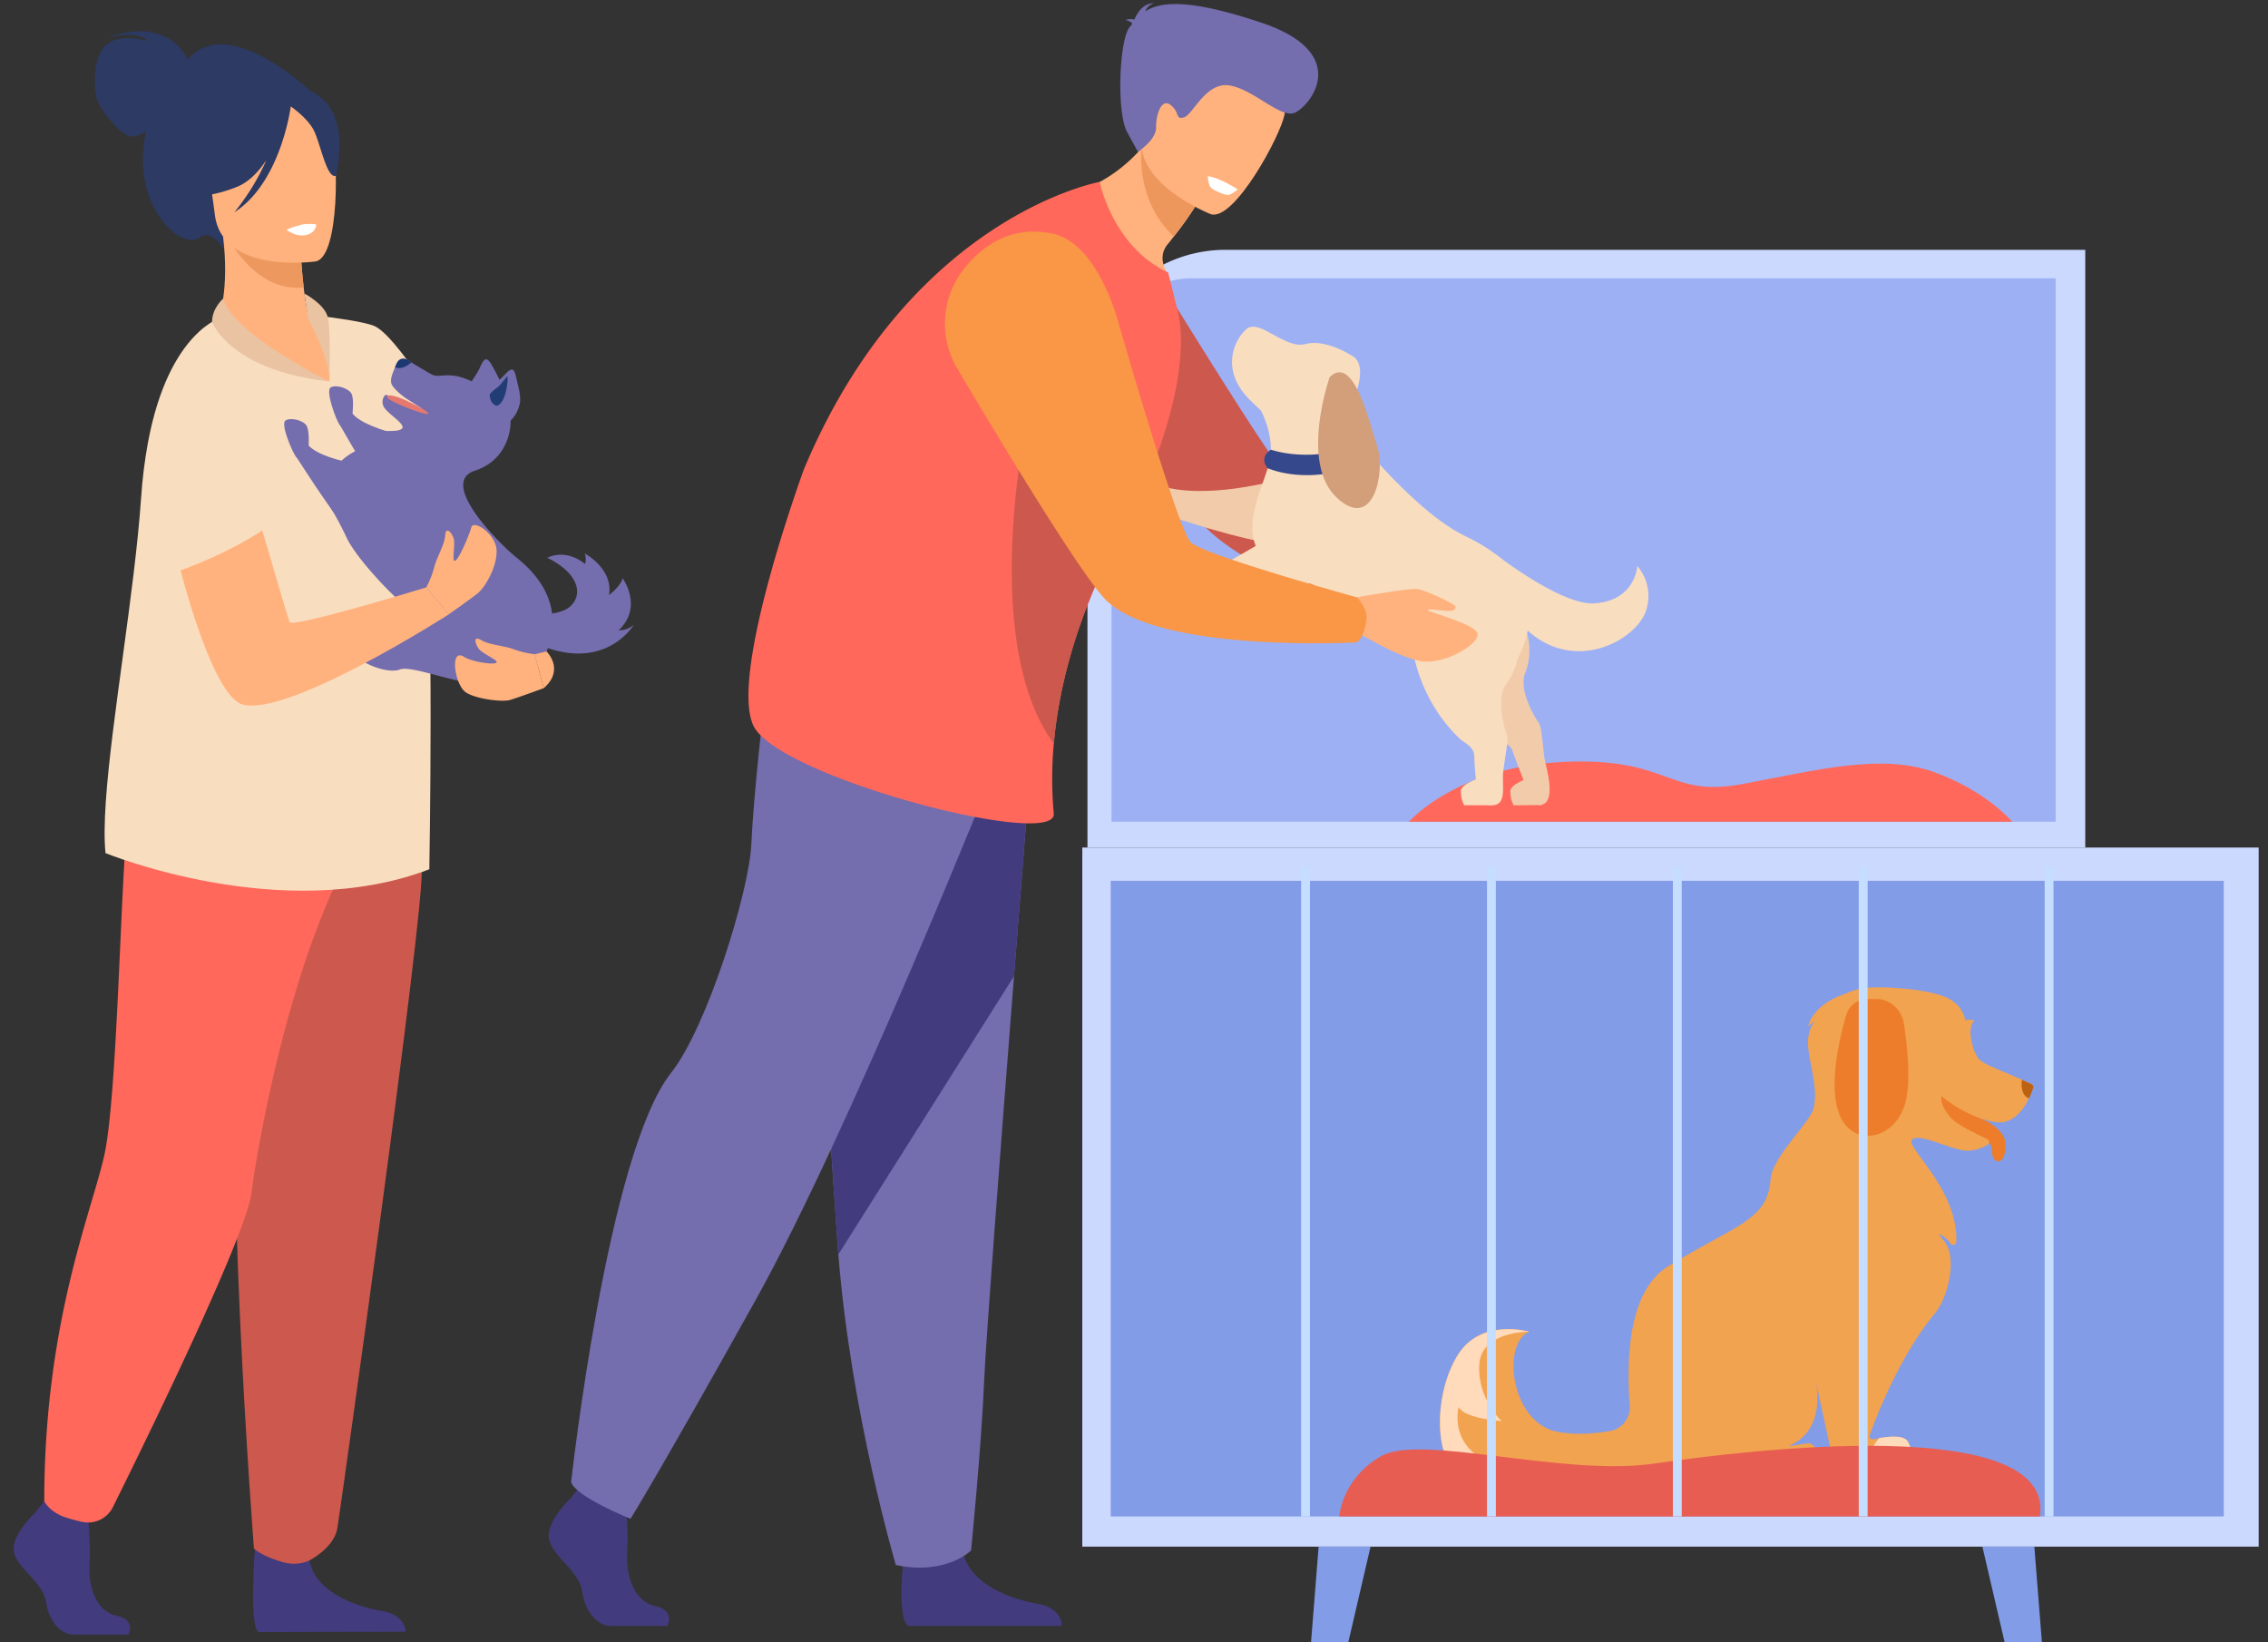 <svg width="145" height="105" fill="none" xmlns="http://www.w3.org/2000/svg"><rect width="100%" height="100%" fill="#333333" stroke="none"/><path d="M78.343 15.972h54.974v38.213H69.525V24.797a8.837 8.837 0 0 1 2.585-6.24 8.817 8.817 0 0 1 6.233-2.585Z" fill="#CCD9FF"/><path d="M76.17 17.79h55.255v34.747h-60.36V22.904a5.116 5.116 0 0 1 3.151-4.724 5.101 5.101 0 0 1 1.954-.39Z" fill="#9DB0F4"/><path d="M144.403 54.187H69.195v44.696h75.208V54.187Z" fill="#CCD9FF"/><path d="M142.173 56.313H71.012v40.64h71.161v-40.64ZM86.201 105h-2.383l.486-6.117h3.32L86.2 105ZM128.163 105h2.382l-.484-6.117h-3.321l1.423 6.117Z" fill="#829CE8"/><path d="M125.801 71.116c.727.374 1.928.712 2.353 1.67.151.34.07 1.533-.44 1.462-.28-.038-.36-.415-.377-.746a.88.88 0 0 0-.515-.759l-3.32-1.456.625-1.285s1.355.95 1.674 1.114Z" fill="#ED7D2B"/><path d="M92.913 93.882h20.088c0 .24 3.614 0 3.614 0s-.254-1.238-.857-1.586c-.136-.079-1.14.161-1.386.15.105-.064 2.231-.72 1.754-3.98l1.135 5.249a.197.197 0 0 0 .196.167h4.447a.2.2 0 0 0 .196-.163c.067-.353.18-1.195-.173-1.622-.277-.338-1.147-.262-1.779-.152-.142.025-.27.05-.381.074a.198.198 0 0 1-.236-.145.204.204 0 0 1 .001-.102s.331-.972.933-2.323c.602-1.351 1.475-3.081 2.561-4.596.218-.304.444-.6.678-.882.84-1.012 1.409-3.444.673-4.517-.096-.14-.529-.605-.374-.54.285.131.53.336.711.593a.2.2 0 0 0 .36-.112c.09-2.536-1.825-4.703-2.576-5.81-.244-.36-.365-.606-.254-.72.483-.48 2.611.737 3.578.703a2.554 2.554 0 0 0 1.26-.382.199.199 0 0 0 .064-.066.183.183 0 0 0 .026-.088.199.199 0 0 0-.106-.192c-.554-.288-1.39-.641-2.051-1.118-.332-.24-.63-.661-.804-1.028a1.273 1.273 0 0 1-.09-.62 8.33 8.33 0 0 0 2.574 1.453c.561.192 1.059.277 1.38.22.828-.15 1.35-.91 1.644-1.533.102-.215.19-.438.261-.667a.2.2 0 0 0-.109-.24c-.135-.06-.348-.157-.609-.278-1.214-.558-2.56-1.001-2.8-1.388a4.477 4.477 0 0 1-.234-.436c-.36-.751-.71-1.743-1.719-2.543a7 7 0 0 0-3.829-1.523 3.225 3.225 0 0 0-.323-.008c-1.038-.041-1.81.112-2.384.411-2.226 1.16-1.502 4.491-1.969 7.036-.018.099-.038.197-.06.293-.192.841-2.645 3.122-2.742 4.507-.186 2.644-2.161 2.89-6.531 5.567-2.527 1.547-2.707 5.739-2.479 8.927a1.533 1.533 0 0 1-1.278 1.622c-1.062.18-2.244.25-3.33.048-2.99-.557-3.616-5.638-1.808-6.4 0 0-3.068-.9-4.558 1.462-1.49 2.362-1.487 6.129-.305 7.278Z" fill="#F1A34F"/><path d="M119.951 63.87c.881 0 1.631.671 1.772 1.586.212 1.385.424 3.384.156 4.76-.398 2.05-2.16 2.801-3.299 2.194-2.095-1.123-1.138-5.463-.555-7.488a1.419 1.419 0 0 1 1.35-1.051h.576Z" fill="#ED7D2B"/><path d="M129.727 70.22c.102-.216.189-.439.261-.667a.2.2 0 0 0-.109-.24l-.61-.278c0 .002-.171.973.458 1.185Z" fill="#BC6211"/><path d="M92.913 93.882h3.534c-4.034-.83-3.192-3.925-3.192-3.925.417.765 2.746.901 2.746.901s-1.565-1.461-1.425-3.618c.112-1.754 2.16-2.04 2.917-2.085.18-.01.283-.008.283-.008s-3.068-.901-4.558 1.461c-1.49 2.362-1.487 6.125-.305 7.274Z" fill="#FFDABB"/><path d="M117.979 63.547s-1.966.52-2.383 2.085a2.02 2.02 0 0 1 .45-.33s-.506.432-.45 1.531c.057 1.1.679 2.846.354 4.044l1.236-2.15.793-5.18ZM126.234 67.212s-.567-1.431 0-1.965c0 0-.394-.116-.591 0 0 0-.069-1.09-1.46-1.577-1.391-.486-3.497-.526-3.497-.526l3.636 2.703 1.912 1.365Z" fill="#F1A34F"/><path d="M119.289 93.882h2.611a.2.2 0 0 0 .196-.163c.067-.353.18-1.195-.174-1.622-.276-.338-1.147-.262-1.779-.152-.659.72-.854 1.937-.854 1.937Z" fill="#FFDABB"/><path d="M85.627 96.955s.133-2.387 2.663-3.853c2.53-1.467 11.651 1.333 17.51.466 5.858-.867 25.616-3.245 24.618 3.387H85.627Z" fill="#E85D52"/><path d="M107.519 55.413h-.566v41.541h.566v-41.54ZM119.402 55.413h-.566v41.541h.566v-41.54ZM131.287 55.413h-.566v41.541h.566v-41.54ZM95.635 55.413h-.567v41.541h.567v-41.54ZM83.75 55.413h-.566v41.541h.566v-41.54Z" fill="#C5DDFF"/><path d="M90.078 52.537s3.05-3.515 9.89-3.825c6.839-.311 6.647 2.304 11.398 1.42 4.751-.882 8.868-1.982 12.243-.782 3.375 1.201 5.034 3.187 5.034 3.187H90.078Z" fill="#FF685B"/><path d="M90.316 40.15s.88 4.776 5.349 7.137c0 0 .815.197.998.63.183.434 1.203 3.558 1.752 3.551.99-.01.63-1.738.396-2.648-.165-.64-.217-2.343-.42-2.588-.202-.245-1.35-2.113-.874-3.225.476-1.11.597-3.797-2.15-4.762-2.746-.964-5.05 1.905-5.05 1.905Z" fill="#F2CCAA"/><path d="M98.003 49.647s-1.426.429-1.446.93c-.005.316.07.63.217.91l1.78-.02-.551-1.82Z" fill="#F2CCAA"/><path d="M36.512 95.757s-1.73 1.605-1.392 2.746c.337 1.14 1.9 1.901 2.11 3.295.21 1.394 1.055 2.154 1.815 2.154h3.62s.56-.981-.791-1.276c-1.35-.296-1.862-1.936-1.772-3.458.09-1.52-.126-3.548-.126-3.548l-2.87-.676-.594.763ZM57.737 99.917s-.403 3.654.36 4.033h9.797s.017-1.161-1.544-1.414c-1.561-.253-4.304-1.183-4.771-3.253-.468-2.07-3.842.634-3.842.634Z" fill="#423B7D"/><path d="M65.944 48.31s-.513 6.404-1.115 14.101c-.82 10.455-1.8 23.302-1.902 25.736-.168 4.225-.844 10.984-.844 10.984s-1.602 1.605-4.81.928c0 0-2.859-9.643-3.675-19.856l-.038-.505c-.76-10.392-1.94-32.275-1.94-32.275l14.324.886Z" fill="#746DAE"/><path d="M65.944 48.31s-.513 6.404-1.115 14.101L53.598 80.203l-.038-.505c-.76-10.392-1.94-32.275-1.94-32.275l14.324.886Z" fill="#423B7D"/><path d="M63.603 49.072s-9.24 23.19-15.317 34.09c-6.076 10.898-7.974 13.941-7.974 13.941s-3.481-1.394-3.798-2.343c0 0 2.323-21.042 6.391-26.17 2.3-2.899 5-11.597 5.131-14.639.132-3.041.823-9.06.823-9.06l14.744 4.18Z" fill="#746DAE"/><path d="M89.813 38.146s2.57-.055 2.978.06c.408.114 1.728 1.017 1.723 1.138-.004.12-.09.203-.346.167-.257-.035-1.054-.31-1.022-.199.031.111 2.303 1.066 2.23 1.548-.072.482-1.551 1.101-2.66.934-1.108-.166-3-1.887-3.182-1.942-1.538-.46.28-1.706.28-1.706Z" fill="#FFB27D"/><path d="M90.735 38.988c.583-1.05.54-1.247.54-1.247s-8.84-7.442-9.64-8.177c-.798-.734-8.821-13.815-8.821-13.815l-11.132.726s13.737 15.8 15.797 17.62c3.404 3.01 12.086 6.109 12.086 6.109a3.34 3.34 0 0 0 1.17-1.216Z" fill="#CD584D"/><path d="M67.674 12.559s3.77 6.641 7.456 7.508c0 0-.112-1.631-.706-3.059a1.353 1.353 0 0 1 .207-1.363c.149-.18.288-.36.417-.524a22.33 22.33 0 0 0 1.37-1.919l-1.252-3.366-.848-2.285a10.994 10.994 0 0 1-1.326 1.914c-2.416 2.78-5.318 3.094-5.318 3.094Z" fill="#FFB27D"/><path d="M72.992 9.465s-.45 3.328 2.056 5.656c.49-.615.947-1.255 1.37-1.919l-1.252-3.366c-1.34-.41-2.174-.371-2.174-.371Z" fill="#ED975D"/><path d="M77.41 13.693s-5.633-2.199-4.211-5.69c1.421-3.492 1.652-6.129 5.31-4.867 3.66 1.262 3.81 2.872 3.618 4.153-.192 1.28-3.215 6.886-4.716 6.404Z" fill="#FFB27D"/><path d="M48.31 46.639c2.272 3.271 19.264 7.641 19.061 5.377a24.717 24.717 0 0 1 0-4.466c.042-.485.102-1 .18-1.543.431-2.974 1.457-6.8 3.744-11.229.171-.331.35-.666.535-1.004a34.642 34.642 0 0 0 2.356-5.3c1.177-3.405 1.651-6.669 1.057-8.794 0-.01-.554-2.254-.558-2.26-3.552-1.645-4.378-5.791-4.378-5.791s-12.11 2.18-18.902 18.35c0 0-5.074 13.815-3.096 16.66Z" fill="#FF685B"/><path d="M67.374 47.553c.042-.485.102-1 .18-1.543.43-2.975 1.456-6.8 3.744-11.23-.393-2.382-.936-4.364-1.53-5.255-2.417-3.626-3.825-4.193-3.825-4.193s-3.623 15.302 1.43 22.22Z" fill="#CD584D"/><path d="M72.391 1.518c-.04-.079-.155-.162-.434-.247a1.17 1.17 0 0 1 .568-.022c.157-.386.54-1.044 1.26-1.049a.889.889 0 0 0-.566.523c.99-.631 2.82-.811 7.393.715 6.026 2.01 3.015 5.512 2.102 5.793-.913.28-2.595-1.522-4.108-1.768-1.512-.246-2.33 1.863-2.906 2.038-.578.175-.249-.305-.853-.785-.604-.48-.95.65-.937 1.442.013.792-1.164 1.547-1.164 1.547L72.06 8.44c-.69-1.268-.502-5.87.156-6.7l.174-.221Z" fill="#746DAE"/><path d="M77.219 11.265s.016.566.216.75c.2.182.949.5 1.131.45.183-.05.567-.35.567-.35s-1.116-.75-1.914-.85Z" fill="#fff"/><path d="M81.83 30.65s-4.87 1.422-7.87.33c0 0-1.111-1.72-1.72-1.311-.61.41-.37 1.826.782 2.576 1.152.75 7.447 2.53 7.858 2.365.41-.166.95-3.96.95-3.96Z" fill="#F2CCAA"/><path d="M80.53 26.075s.98 1.692.655 3.341c-.27 1.373-1.626 3.645-.91 5.472.715 1.827 6.515 3.279 7.988 4.901 1.472 1.622 7.623 4.47 8.696 2.465 1.24-2.317 1.676-5.628-3.268-7.972-4.059-1.926-9.548-9.528-9.548-9.528l-3.614 1.32Z" fill="#F9DDBF"/><path d="M86.38 22.713s-1.628-1.064-2.924-.715c-1.295.35-2.959-1.662-3.763-.961-.805.7-1.686 2.631.197 4.511 1.883 1.88 3.455 2.944 4.813 2.344 1.359-.6 3.201-4.506 1.677-5.179ZM84.313 32.48s-6.495 3.996-7.149 4.087c-.654.091-1.509-.846-2.07-.078-.562.768 1.232 1.902 1.91 2.174.678.27 7.9-1.66 7.9-1.66l-.591-4.522ZM90.109 39.058s-.379 4.846 3.33 8.275c0 0 .738.4.802.87.065.469-.02 3.199 1.038 3.277.99.073.799-.913.81-1.852.006-.661.391-2.316.26-2.613-.132-.298-.766-2.391-.016-3.342.75-.951 1.552-3.515-.854-5.155-2.406-1.64-5.37.54-5.37.54ZM95.58 35.404s4.231 3.32 6.365 3.17c2.625-.18 2.732-2.389 2.732-2.389a2.952 2.952 0 0 1 .575 2.81c-.604 1.974-4.917 4.381-8.116.787l-1.556-4.378Z" fill="#F9DDBF"/><path d="M81.254 28.749s2.654.972 5.911-.445c0 0 .885.767.81 1.13 0 0-3.761 1.728-6.922.507-.002 0-.62-.661.2-1.192Z" fill="#35488B"/><path d="M85.013 24.107s-1.933 5.474.443 7.703c2.375 2.23 3.117-1.663 2.61-3.223-.507-1.56-1.513-5.976-3.053-4.48Z" fill="#D39E7A"/><path d="M86.746 38.188s3.304-.593 3.853-.53c.55.065 2.43.961 2.452 1.118.022.157-.078.28-.412.288-.334.007-1.421-.187-1.358-.05.063.135 3.186.906 3.19 1.542.005.636-1.777 1.736-3.24 1.746-1.463.01-4.251-1.824-4.5-1.858-2.075-.28.015-2.256.015-2.256Z" fill="#FFB27D"/><path d="M87.365 39.535c.065-.653-.62-1.347-.62-1.347s-9.806-2.704-10.622-3.522c-.816-.817-4.571-13.879-4.571-13.879s-1.295-5.284-4.321-5.867c-2.633-.506-4.453.798-5.644 2.327a5.628 5.628 0 0 0-.381 6.323c2.644 4.46 7.977 13.313 9.535 14.826 3.466 3.367 15.99 2.673 15.99 2.673s.505-.223.634-1.534Z" fill="#F99746"/><path d="M94.852 49.654s-1.43.413-1.455.913c-.01.317.062.631.207.913h1.78l-.532-1.826Z" fill="#F9DDBF"/><path d="M2.257 96.706S.585 98.238.911 99.32c.326 1.081 1.836 1.809 2.04 3.136.203 1.327 1.02 2.05 1.754 2.05h3.5s.54-.933-.765-1.214c-1.306-.282-1.8-1.841-1.716-3.288.084-1.448-.123-3.378-.123-3.378l-2.771-.644-.573.724ZM16.41 97.51s-.602 6.472.132 6.834l9.396-.02s0-1.081-1.51-1.326c-1.508-.245-4.16-1.126-4.608-3.096-.449-1.97-3.41-2.393-3.41-2.393Z" fill="#423B7D"/><path d="M24.081 44.234s2.71 8.442 2.881 11.316c.172 2.873-5.177 40.826-5.393 42.151-.203 1.248-1.75 2.044-1.75 2.044s-.713.42-1.73.133c-1.409-.399-1.854-.876-1.854-.876s-2.107-27.068-.803-36.734c1.303-9.666 1.32-18.03 1.32-18.03l7.33-.004Z" fill="#CD584D"/><path d="M12.606 43.985s-4.132 5.55-4.517 9.303c-.385 3.752-.604 16.931-1.424 20.589-.82 3.657-3.835 10.697-3.835 22.106 0 0 .314.653 1.282 1.002.37.124.745.228 1.126.311a1.77 1.77 0 0 0 1.98-.941c2.039-4.11 8.533-17.362 8.865-20.114.236-1.946 2.286-14.831 6.759-22.392 1.073-1.815-.66-9.033-.66-9.033l-9.576-.831Z" fill="#FF685B"/><path d="M11.996 3.817c-.099-.24-1.26-2.794-5.19-1.402 0 0 1.997-.52 2.647.216 0 0-1.696-.556-2.626.205-.931.762-.843 2.926-.616 3.557.227.63 1.568 2.429 2.303 2.336.29-.05.565-.16.81-.321a10.42 10.42 0 0 0-.164 1.166c-.332 3.893 2.455 6.467 3.634 5.596.757-.56 1.544.827 1.544.827L19.98 5.942S14.603.72 11.996 3.817Z" fill="#2C3A64"/><path d="M22.575 27.49c-5.343 2.463-9.355-6.227-9.007-6.317.534-.623 1.085-2.843.694-6.038l.276.02 4.645.355s.072 1.486.232 2.872c.106.912.252 1.78.44 2.163.056.112 1.062.262 1.064.264.078.083 3.08 6.025 1.655 6.682Z" fill="#FFB27D"/><path d="M26.36 30.192c.346 1.307.63 2.477.769 3.266.643 3.635.32 22.119.32 22.119-9.423 3.597-20.704-1.034-20.704-1.034-.35-3.447.99-11.11 1.805-17.935.2-1.671.368-3.29.472-4.786.077-1.17.221-2.335.43-3.49 1.35-7.288 4.838-8.089 4.838-8.089 1.629 3.264 6.769 4.146 6.769 4.146.063-1.837-.513-4.177-.513-4.177.65.08 2.845.36 3.438.654 1.76.878 5.932 8.244 5.932 8.244s1.078-.49-3.556 1.082Z" fill="#F9DDBF"/><path d="M19.184 15.507s.071 1.486.232 2.873c-2.546.247-4.17-1.973-4.877-3.227l4.645.354Z" fill="#ED985F"/><path d="M20.188 16.714s-5.992.86-6.454-2.999c-.462-3.858-1.542-6.346 2.261-7.057 3.804-.711 4.727.665 5.185 1.914.457 1.249.554 7.82-.992 8.142Z" fill="#FFB27D"/><path d="M20.742 6.45c-1.065-1.044-1.736-.702-2.088-.302-3.502-1.449-5.29 1.57-5.29 1.57-.074 2.82-1.821 4.65-1.821 4.65s1.177.56 3.62-.428c.747-.302 1.367-.954 1.871-1.713a14.619 14.619 0 0 1-2.05 3.342c2.842-1.818 3.54-6.294 3.607-6.766.406.293 1.217.94 1.522 1.635.416.944.79 2.95 1.35 2.81.006 0 .88-3.233-.72-4.799Z" fill="#2C3A64"/><path d="M14.261 19.1s-.703.596-.704 1.48c0 0 1.096 3.091 7.498 3.809.003.002-6.115-2.989-6.793-5.289ZM19.701 20.362s1.401 2.537 1.356 4.029c0 0 .11-3.39-.12-4.177-.23-.787-1.474-1.448-1.474-1.448l.238 1.596Z" fill="#EAC3A2"/><path d="M18.3 14.69c.056 0 .568.47 1.245.34.677-.132.67-.68.67-.68a2.934 2.934 0 0 0-.868 0c-.357.085-.707.199-1.046.34Z" fill="#fff"/><path d="M31.742 28.189s1.011-1.73.474-3.227a10.582 10.582 0 0 0-.785-1.637c-.314-.547-.493-.422-.742.158-.193.45-.617.942-.705 1.267-.27 1.01-.562 1.69.14 2.614.704.924 1.618.825 1.618.825Z" fill="#746DAE"/><path d="M33.732 43.593s4.024-4.166-.693-7.931c-1.153-.921-5.023-4.808-2.686-5.566 1.19-.386 1.76-1.182 2.035-1.87.04-.096.072-.19.1-.28a3.34 3.34 0 0 0 .155-.946s.117-.867-1.085-1.81a6.567 6.567 0 0 0-1.321-.777 8.295 8.295 0 0 0-.382-.163c-1.312-.528-1.748-.02-2.303-.334a52.369 52.369 0 0 1-1.246-.74l-.016-.01s-.637-.584-.942.108l-.09.212c-.21.485-.315.785-.227 1.06.067.209.52.642.89.895.287.196.982.62 1.015.653.09.09-.566.074-2.07-.777l-.084-.045a.16.16 0 0 0-.211.05.652.652 0 0 0-.057.642c.193.47 1.552 1.2 1.152 1.468a.778.778 0 0 1-.34.103c-.514.06-1.314-.06-1.8.37 0 0 .599.064.92.311 0 0-1.35-.252-1.704.309a.72.72 0 0 1 .48.115s-1.423.383-2.07 1.754c-.058.123-.108.25-.15.38-.47 1.48-.239.631 1.17 3.623.79 1.672 4.963 6.116 7.392 6.724 3.007.748 4.168 2.472 4.168 2.472Z" fill="#746DAE"/><path d="M25.81 25.538s-.957-.429-1.068-.18c-.112.249 2.573 1.262 2.636 1.094.062-.168-1.227-.763-1.568-.914Z" fill="#E57970"/><path d="M31.527 27.381s1.312-.032 1.687-1.5c.145-.565-.11-1.224-.226-1.803-.126-.618-.335-.556-.755-.084-.326.367-.882.697-1.07.979-.576.871.364 2.408.364 2.408ZM25.172 30.022s-4.372-.381-5.437-1.532c0 0 .052-.935-.127-1.262-.18-.327-.946-.56-1.338-.356-.392.204.483 2.17.679 2.364.195.194 3.356 5.513 4.958 6.208.665.289-.081-2.22.654-2.764.734-.543.61-2.658.61-2.658Z" fill="#746DAE"/><path d="M27.884 28.272s-4.345-.617-5.347-1.826c0 0 .103-.931-.058-1.262-.161-.33-.915-.61-1.317-.428-.403.182.366 2.193.55 2.397.183.205 3.055 5.685 4.617 6.467.649.324.039-2.221.801-2.725.763-.504.754-2.623.754-2.623Z" fill="#746DAE"/><path d="M26.302 23.171c-.208.18-.64.484-1.05.31l.09-.212c.305-.692.943-.107.943-.107l.017.01Z" fill="#1D3972"/><path d="M33.617 39.373s1.319.024 2.303-.3c1.203-.394 1.699-2.1-.926-3.413 0 0 1.113-.643 2.415.4.058-.22.053-.452-.014-.67 0 0 1.826.968 1.543 2.658 0 0 .783-.603.866-1.081 0 0 1.343 1.813-.25 3.33.355.01.7-.115.966-.352 0 0-1.899 3.244-6.433 1.115l-.47-1.687Z" fill="#746DAE"/><path d="M31.307 25.214c.125-.159.275-.296.445-.405.333-.236.63-.782.69-.733.06.05-.052 1.72-.689 1.87 0 .004-.434-.086-.446-.732Z" fill="#223D75"/><path d="M25.57 42.803c1.02-.383 5.602 1.893 7.652.689 1.072-.631 1.502-2.714 1.669-4.556.174-1.935-1.79-3.359-3.57-2.584a8.464 8.464 0 0 0-2.941 2.173c-1.517 1.702-2.957 2.003-4.058 2.015-.29-.27-.694-.54-1.122-.519-.825.039-.943.818-.943.818-.356 1.126 2.294 2.35 3.313 1.964Z" fill="#746DAE"/><path d="M13.136 27.636c-1.898-.847-3.246.901-2.892 2.953.984 5.692 3.322 13.86 5.236 14.442 2.881.874 13.22-5.756 13.22-5.756l-1.441-1.723s-8.593 2.628-8.75 2.22c-.156-.409-3.303-11.209-3.303-11.209l-2.07-.927Z" fill="#FFB27D"/><path d="M13.99 23.28s-2.546.97-3.434 2.301c-.889 1.33-.998 5.577.378 11.097 0 0 5.254-1.665 7.966-4.492.001 0-2.112-9.705-4.91-8.907Z" fill="#F9DDBF"/><path d="M27.254 37.551c.215-.4.382-.823.499-1.261.163-.662.669-1.442.707-2.052.039-.61.408-.206.54.18.133.386-.155 1.596.116 1.421.272-.175.9-1.679 1.018-2.125.136-.515 1.604.422 1.616 1.517.011 1.095-.786 2.36-1.194 2.69-.408.333-1.864 1.353-1.864 1.353l-1.438-1.723ZM34.176 41.826a5.796 5.796 0 0 1-1.322-.312c-.636-.243-1.561-.27-2.088-.588-.526-.318-.401.218-.16.552.243.335 1.399.783 1.1.907-.299.124-1.583-.1-2.032-.387-.923-.59-.623 1.63.03 2.205.536.468 2.386.7 2.89.553.506-.147 2.174-.761 2.174-.761l-.592-2.169Z" fill="#FFB27D"/><path d="m34.176 41.826.768-.174s1.193 1.152-.18 2.343l-.588-2.169Z" fill="#FFB27D"/></svg>